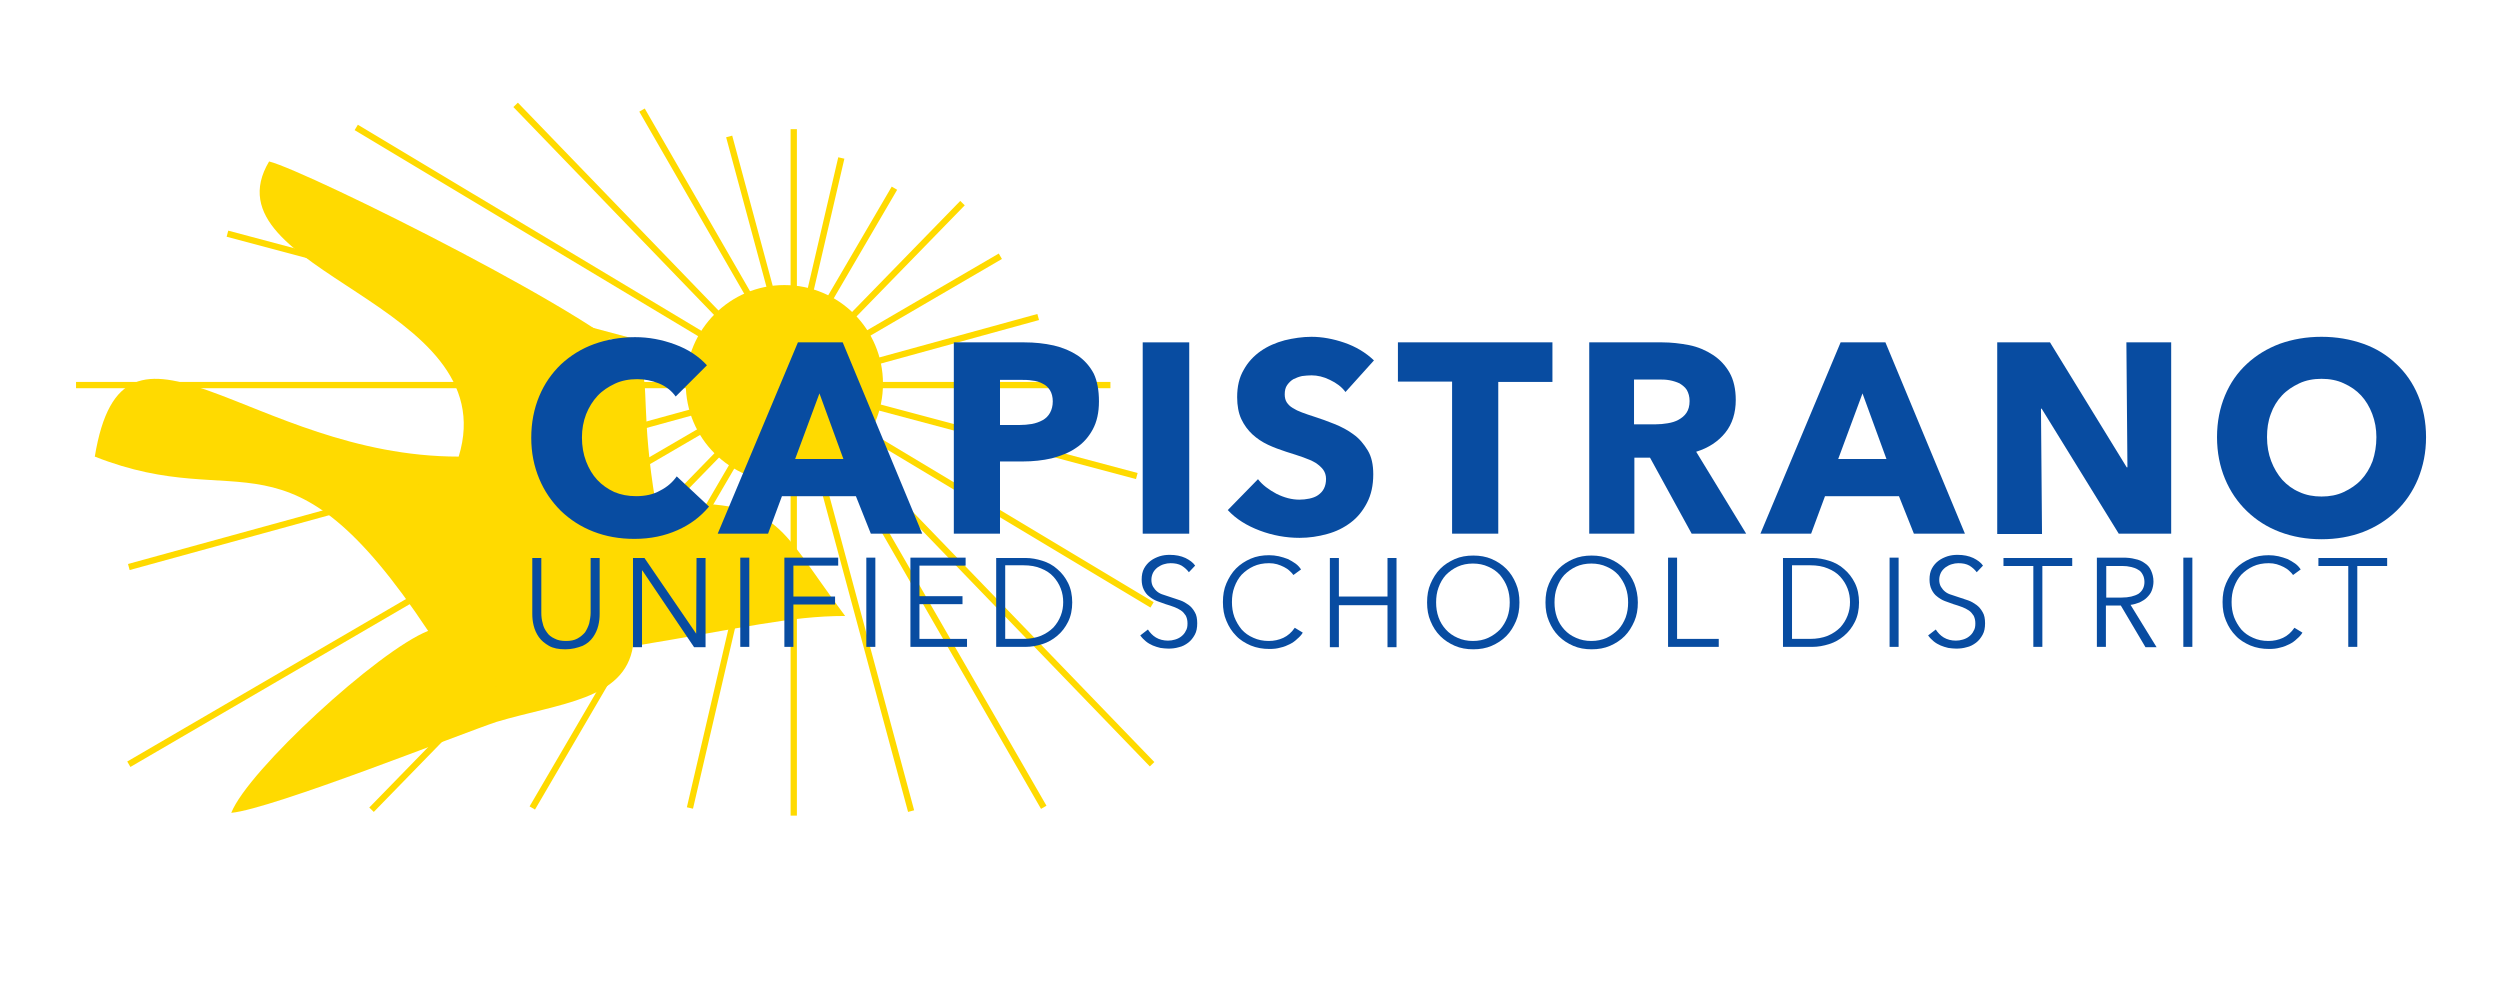 <?xml version="1.0" encoding="utf-8"?>
<!-- Generator: Adobe Illustrator 26.0.2, SVG Export Plug-In . SVG Version: 6.00 Build 0)  -->
<svg version="1.1" id="Layer_1" xmlns="http://www.w3.org/2000/svg" xmlns:xlink="http://www.w3.org/1999/xlink" x="0px" y="0px"
	 viewBox="0 0 720 283.4" style="enable-background:new 0 0 720 283.4;" xml:space="preserve">
<style type="text/css">
	.st0{fill:#FFDA00;}
	.st1{fill-rule:evenodd;clip-rule:evenodd;fill:none;stroke:#FFDA00;stroke-width:1.812;stroke-miterlimit:10;}
	.st2{fill:#084CA1;}
</style>
<g>
	<g>
		<path class="st0" d="M77.5,46.5c10.7,2.6,100.2,47.1,106.9,58.9c2.6,5,0.2,14.4,4.4,39.3c36.9,0,33.6,4.6,54.6,32.7
			c-15.9,0-29.5,3.5-61.1,8.7c-2.4,15.5-21.2,16.4-39.3,21.8c-9.4,3.1-64.6,25.1-76.4,26.2c4.8-12.2,42.3-46.7,56.7-52.4
			c-41-61.8-53-33.2-96-50.2c8.3-50.4,44.7,0,104.8,0C145.8,86.9,58.5,78.4,77.5,46.5z"/>
		<line class="st1" x1="37.1" y1="163.3" x2="299" y2="91.3"/>
		<line class="st1" x1="228.6" y1="37.2" x2="228.6" y2="234.9"/>
		<line class="st1" x1="37.1" y1="220.1" x2="288.1" y2="73.8"/>
		<line class="st1" x1="102.6" y1="36.7" x2="331.8" y2="174.2"/>
		<line class="st1" x1="242.3" y1="45.5" x2="198.7" y2="232.7"/>
		<line class="st1" x1="148.5" y1="30.2" x2="331.8" y2="220.1"/>
		<line class="st1" x1="210" y1="39.3" x2="262.4" y2="233.6"/>
		<line class="st1" x1="21.9" y1="110.9" x2="319.8" y2="110.9"/>
		<line class="st1" x1="65.5" y1="67.3" x2="327.4" y2="137.1"/>
		<path class="st0" d="M225.9,82.1c15.7,0,28.4,12.7,28.4,28.4c0,15.7-12.7,28.4-28.4,28.4c-15.7,0-28.4-12.7-28.4-28.4
			C197.6,94.8,210.3,82.1,225.9,82.1z"/>
		<line class="st1" x1="107" y1="233.2" x2="277.2" y2="58.5"/>
		<line class="st1" x1="184.9" y1="31.7" x2="300.6" y2="232.5"/>
		<line class="st1" x1="257.6" y1="54.2" x2="153.3" y2="232.7"/>
	</g>
	<g>
		<path class="st2" d="M195.1,152.7c-3.6,1.6-7.7,2.5-12.4,2.5c-4.3,0-8.2-0.7-11.8-2.1c-3.6-1.4-6.7-3.4-9.4-6
			c-2.6-2.6-4.7-5.6-6.2-9.2c-1.5-3.6-2.3-7.5-2.3-11.8c0-4.4,0.8-8.4,2.3-12c1.5-3.6,3.6-6.6,6.3-9.2c2.7-2.5,5.9-4.5,9.5-5.8
			c3.6-1.3,7.6-2,11.8-2c3.9,0,7.7,0.7,11.5,2.1c3.8,1.4,6.8,3.4,9.2,6l-9,9c-1.2-1.7-2.9-3-4.9-3.8c-2-0.8-4.1-1.2-6.2-1.2
			c-2.3,0-4.5,0.4-6.4,1.3c-1.9,0.9-3.6,2-5,3.5c-1.4,1.5-2.5,3.3-3.3,5.3c-0.8,2.1-1.2,4.3-1.2,6.7c0,2.5,0.4,4.8,1.2,6.9
			c0.8,2.1,1.9,3.9,3.2,5.3c1.4,1.5,3,2.6,4.9,3.5c1.9,0.8,4,1.2,6.3,1.2c2.6,0,5-0.5,6.9-1.6c2-1,3.6-2.4,4.8-4.1l9.3,8.7
			C201.7,148.9,198.7,151.1,195.1,152.7z"/>
		<path class="st2" d="M250.8,153.7l-4.3-10.8h-21.3l-4,10.8h-14.5l23.1-55.1h12.9l22.9,55.1H250.8z M236,113.3l-7,18.9h13.9
			L236,113.3z"/>
		<path class="st2" d="M316.5,115.6c0,3.2-0.6,5.9-1.8,8.1c-1.2,2.2-2.8,4-4.8,5.3c-2,1.4-4.4,2.3-7,3c-2.6,0.6-5.4,0.9-8.3,0.9H288
			v20.8h-13.3V98.6h20.3c3,0,5.8,0.3,8.5,0.9c2.6,0.6,4.9,1.6,6.9,2.9c1.9,1.3,3.5,3.1,4.6,5.2C316,109.7,316.5,112.4,316.5,115.6z
			 M303.2,115.6c0-1.3-0.3-2.4-0.8-3.2c-0.5-0.8-1.2-1.5-2.1-1.9c-0.9-0.5-1.9-0.8-3-0.9c-1.1-0.2-2.3-0.2-3.5-0.2H288v13h5.6
			c1.2,0,2.4-0.1,3.6-0.3c1.1-0.2,2.2-0.6,3.1-1.1c0.9-0.5,1.6-1.2,2.1-2.1C302.9,118,303.2,116.9,303.2,115.6z"/>
		<path class="st2" d="M329.1,153.7V98.6h13.4v55.1H329.1z"/>
		<path class="st2" d="M387.5,112.9c-1.1-1.5-2.6-2.6-4.5-3.5c-1.8-0.9-3.6-1.3-5.3-1.3c-0.9,0-1.8,0.1-2.7,0.2
			c-0.9,0.2-1.7,0.5-2.5,0.9c-0.7,0.4-1.3,1-1.8,1.7c-0.5,0.7-0.7,1.6-0.7,2.7c0,0.9,0.2,1.7,0.6,2.3c0.4,0.6,1,1.2,1.7,1.6
			c0.8,0.5,1.6,0.9,2.7,1.3s2.2,0.8,3.5,1.2c1.9,0.6,3.8,1.3,5.8,2.1c2,0.8,3.9,1.8,5.5,3c1.7,1.2,3,2.8,4.1,4.6
			c1.1,1.8,1.6,4.1,1.6,6.9c0,3.2-0.6,5.9-1.8,8.2c-1.2,2.3-2.7,4.2-4.7,5.7c-2,1.5-4.2,2.6-6.8,3.3c-2.5,0.7-5.2,1.1-7.9,1.1
			c-3.9,0-7.8-0.7-11.5-2.1c-3.7-1.4-6.8-3.3-9.2-5.9l8.7-8.9c1.3,1.7,3.1,3,5.3,4.2c2.2,1.1,4.4,1.7,6.6,1.7c1,0,1.9-0.1,2.9-0.3
			c0.9-0.2,1.8-0.5,2.5-1c0.7-0.5,1.3-1.1,1.7-1.9c0.4-0.8,0.6-1.7,0.6-2.8c0-1-0.3-1.9-0.8-2.6c-0.5-0.7-1.3-1.4-2.2-2
			c-1-0.6-2.2-1.1-3.6-1.6c-1.4-0.5-3-1-4.9-1.6c-1.8-0.6-3.5-1.2-5.2-2c-1.7-0.8-3.2-1.8-4.5-3c-1.3-1.2-2.4-2.7-3.2-4.4
			c-0.8-1.7-1.2-3.9-1.2-6.3c0-3.1,0.6-5.7,1.9-7.9c1.2-2.2,2.9-4,4.9-5.4c2-1.4,4.3-2.4,6.9-3.1c2.5-0.6,5.1-1,7.7-1
			c3.1,0,6.3,0.6,9.5,1.7c3.2,1.1,6.1,2.8,8.5,5.1L387.5,112.9z"/>
		<path class="st2" d="M431.5,109.9v43.8h-13.3v-43.8h-15.6V98.6h44.5v11.4H431.5z"/>
		<path class="st2" d="M487.2,153.7l-12-21.9h-4.5v21.9h-13V98.6h21c2.6,0,5.2,0.3,7.8,0.8c2.5,0.5,4.8,1.5,6.8,2.8
			c2,1.3,3.6,3,4.8,5.1c1.2,2.1,1.8,4.8,1.8,7.9c0,3.7-1,6.9-3,9.4c-2,2.5-4.8,4.4-8.4,5.5l14.4,23.6H487.2z M486.6,115.5
			c0-1.3-0.3-2.3-0.8-3.2c-0.5-0.8-1.3-1.4-2.1-1.9c-0.9-0.4-1.8-0.7-2.9-0.9c-1.1-0.2-2.1-0.2-3.1-0.2h-7.1v12.9h6.3
			c1.1,0,2.2-0.1,3.4-0.3s2.2-0.5,3.1-1c0.9-0.5,1.7-1.1,2.3-2C486.3,118,486.6,116.9,486.6,115.5z"/>
		<path class="st2" d="M551.2,153.7l-4.3-10.8h-21.3l-4,10.8H507l23.1-55.1h12.9l22.9,55.1H551.2z M536.4,113.3l-7,18.9h13.9
			L536.4,113.3z"/>
		<path class="st2" d="M610.2,153.7L588,117.7h-0.2l0.3,36.1h-12.9V98.6h15.2l22.1,36h0.2l-0.3-36h12.9v55.1H610.2z"/>
		<path class="st2" d="M698.7,125.9c0,4.4-0.8,8.3-2.3,12c-1.5,3.6-3.6,6.7-6.3,9.3c-2.7,2.6-5.9,4.6-9.5,6c-3.7,1.4-7.7,2.1-12,2.1
			c-4.3,0-8.3-0.7-12-2.1c-3.7-1.4-6.8-3.4-9.5-6c-2.7-2.6-4.8-5.7-6.3-9.3c-1.5-3.6-2.3-7.6-2.3-12c0-4.4,0.8-8.4,2.3-12
			c1.5-3.6,3.6-6.6,6.3-9.1c2.7-2.5,5.8-4.4,9.5-5.8c3.7-1.3,7.6-2,12-2c4.3,0,8.3,0.7,12,2c3.7,1.3,6.9,3.3,9.5,5.8
			c2.7,2.5,4.8,5.5,6.3,9.1C697.9,117.5,698.7,121.5,698.7,125.9z M684.4,125.9c0-2.4-0.4-4.6-1.2-6.7c-0.8-2.1-1.9-3.9-3.2-5.3
			c-1.4-1.5-3-2.6-5-3.5c-1.9-0.9-4.1-1.3-6.4-1.3s-4.5,0.4-6.4,1.3c-1.9,0.9-3.6,2-5,3.5c-1.4,1.5-2.5,3.3-3.2,5.3
			c-0.8,2.1-1.1,4.3-1.1,6.7c0,2.5,0.4,4.8,1.2,6.9c0.8,2.1,1.9,3.9,3.2,5.4c1.4,1.5,3,2.7,4.9,3.5c1.9,0.9,4.1,1.3,6.4,1.3
			s4.5-0.4,6.4-1.3c1.9-0.9,3.6-2,5-3.5c1.4-1.5,2.5-3.3,3.3-5.4C684,130.7,684.4,128.4,684.4,125.9z"/>
		<path class="st2" d="M162.8,187c-1.9,0-3.5-0.3-4.7-1c-1.2-0.7-2.2-1.5-2.9-2.5c-0.7-1-1.2-2.1-1.5-3.3c-0.3-1.2-0.4-2.3-0.4-3.4
			v-16.1h2.6v15.8c0,1,0.1,2,0.4,3c0.2,1,0.6,1.8,1.2,2.6c0.5,0.8,1.3,1.4,2.2,1.8c0.9,0.5,2,0.7,3.3,0.7c1.3,0,2.4-0.2,3.3-0.7
			c0.9-0.5,1.6-1.1,2.2-1.8c0.5-0.8,0.9-1.6,1.2-2.6c0.2-1,0.4-2,0.4-3v-15.8h2.6v16.1c0,1.1-0.1,2.2-0.4,3.4
			c-0.3,1.2-0.8,2.3-1.5,3.3c-0.7,1-1.7,1.9-3,2.5C166.2,186.6,164.7,187,162.8,187z"/>
		<path class="st2" d="M200.5,182.5L200.5,182.5l0.1-21.8h2.6v25.7h-3.3L185,164.3h-0.1v22.1h-2.6v-25.7h3.3L200.5,182.5z"/>
		<path class="st2" d="M215.8,186.3h-2.6v-25.7h2.6V186.3z"/>
		<path class="st2" d="M228.5,186.3h-2.6v-25.7h15.5v2.3h-12.9v8.9h12v2.3h-12V186.3z"/>
		<path class="st2" d="M252.1,186.3h-2.6v-25.7h2.6V186.3z"/>
		<path class="st2" d="M264.8,184h13.7v2.3h-16.3v-25.7h15.9v2.3h-13.3v8.8h12.4v2.3h-12.4V184z"/>
		<path class="st2" d="M286.9,160.7h8.5c1.6,0,3.2,0.3,4.8,0.8c1.6,0.5,3.1,1.3,4.3,2.4c1.3,1.1,2.3,2.4,3.1,4
			c0.8,1.6,1.2,3.5,1.2,5.6c0,2.1-0.4,4-1.2,5.6c-0.8,1.6-1.8,2.9-3.1,4c-1.3,1.1-2.7,1.9-4.3,2.4c-1.6,0.5-3.2,0.8-4.8,0.8h-8.5
			V160.7z M289.5,184h5.2c1.9,0,3.6-0.3,5.1-0.9c1.4-0.6,2.6-1.4,3.6-2.4c0.9-1,1.6-2.1,2.1-3.4c0.5-1.3,0.7-2.5,0.7-3.9
			c0-1.3-0.2-2.6-0.7-3.9c-0.5-1.3-1.2-2.4-2.1-3.4c-0.9-1-2.1-1.8-3.6-2.4c-1.4-0.6-3.1-0.9-5.1-0.9h-5.2V184z"/>
		<path class="st2" d="M342.4,164.8c-0.6-0.8-1.3-1.4-2.1-1.9c-0.9-0.5-1.9-0.7-3.2-0.7c-0.6,0-1.3,0.1-1.9,0.3
			c-0.7,0.2-1.2,0.5-1.8,0.9c-0.5,0.4-1,0.9-1.3,1.5c-0.3,0.6-0.5,1.3-0.5,2.1c0,0.8,0.2,1.5,0.5,2c0.3,0.5,0.7,1,1.2,1.4
			c0.5,0.4,1.1,0.7,1.8,0.9c0.7,0.2,1.4,0.5,2.1,0.7c0.9,0.3,1.8,0.6,2.7,0.9c0.9,0.3,1.7,0.8,2.4,1.3c0.7,0.5,1.3,1.2,1.8,2.1
			c0.5,0.8,0.7,1.9,0.7,3.2c0,1.3-0.2,2.4-0.7,3.3c-0.5,0.9-1.1,1.7-1.9,2.3c-0.8,0.6-1.7,1.1-2.7,1.3c-1,0.3-2,0.4-3,0.4
			c-0.8,0-1.5-0.1-2.3-0.2c-0.8-0.2-1.5-0.4-2.2-0.7c-0.7-0.3-1.4-0.7-2-1.2c-0.6-0.5-1.1-1-1.6-1.7l2.2-1.7
			c0.6,0.9,1.3,1.7,2.3,2.3c1,0.6,2.2,0.9,3.5,0.9c0.7,0,1.3-0.1,2-0.3c0.7-0.2,1.3-0.5,1.8-0.9c0.5-0.4,1-0.9,1.3-1.6
			c0.4-0.6,0.5-1.3,0.5-2.2c0-0.9-0.2-1.6-0.5-2.2c-0.4-0.6-0.8-1.1-1.4-1.5c-0.6-0.4-1.2-0.7-2-1c-0.7-0.3-1.5-0.5-2.4-0.8
			c-0.8-0.3-1.7-0.6-2.5-0.9c-0.8-0.3-1.6-0.8-2.2-1.3c-0.7-0.5-1.2-1.2-1.6-2c-0.4-0.8-0.6-1.8-0.6-2.9c0-1.2,0.2-2.3,0.7-3.2
			c0.5-0.9,1.1-1.6,1.9-2.2c0.8-0.6,1.7-1,2.6-1.3c1-0.3,1.9-0.4,2.9-0.4c1.7,0,3.2,0.3,4.5,0.9c1.2,0.6,2.2,1.3,2.8,2.2
			L342.4,164.8z"/>
		<path class="st2" d="M375.2,182.2c-0.4,0.7-1,1.3-1.6,1.8c-0.6,0.6-1.3,1.1-2.1,1.5c-0.8,0.4-1.7,0.8-2.7,1c-1,0.3-2,0.4-3.2,0.4
			c-1.9,0-3.7-0.3-5.4-1c-1.6-0.7-3.1-1.6-4.2-2.8c-1.2-1.2-2.1-2.6-2.8-4.3c-0.7-1.6-1-3.4-1-5.4c0-2,0.3-3.8,1-5.4
			c0.7-1.6,1.6-3.1,2.8-4.3c1.2-1.2,2.6-2.1,4.2-2.8c1.6-0.7,3.4-1,5.3-1c0.9,0,1.9,0.1,2.8,0.3c0.9,0.2,1.8,0.5,2.6,0.8
			c0.8,0.4,1.5,0.8,2.2,1.3c0.7,0.5,1.2,1.1,1.6,1.7l-2.2,1.6c-0.3-0.4-0.6-0.8-1.1-1.2c-0.4-0.4-1-0.8-1.6-1.1
			c-0.6-0.3-1.3-0.6-2-0.8c-0.7-0.2-1.5-0.3-2.3-0.3c-1.7,0-3.2,0.3-4.5,0.9c-1.3,0.6-2.4,1.4-3.4,2.4c-0.9,1-1.6,2.2-2.1,3.6
			c-0.5,1.3-0.7,2.8-0.7,4.3c0,1.5,0.2,2.9,0.7,4.3c0.5,1.3,1.2,2.5,2.1,3.6c0.9,1,2,1.8,3.4,2.4c1.3,0.6,2.8,0.9,4.4,0.9
			c1.5,0,2.9-0.3,4.2-0.9c1.3-0.6,2.4-1.6,3.3-2.9L375.2,182.2z"/>
		<path class="st2" d="M383,160.7h2.6v11.1h14v-11.1h2.6v25.7h-2.6v-12.1h-14v12.1H383V160.7z"/>
		<path class="st2" d="M437.6,173.5c0,2-0.3,3.8-1,5.4c-0.7,1.6-1.6,3.1-2.8,4.3c-1.2,1.2-2.6,2.1-4.2,2.8c-1.6,0.7-3.4,1-5.3,1
			c-1.9,0-3.7-0.3-5.3-1c-1.6-0.7-3-1.6-4.2-2.8c-1.2-1.2-2.1-2.6-2.8-4.3c-0.7-1.6-1-3.4-1-5.4c0-2,0.3-3.8,1-5.4
			c0.7-1.6,1.6-3.1,2.8-4.3c1.2-1.2,2.6-2.1,4.2-2.8c1.6-0.7,3.4-1,5.3-1c1.9,0,3.7,0.3,5.3,1c1.6,0.7,3,1.6,4.2,2.8
			c1.2,1.2,2.1,2.6,2.8,4.3C437.3,169.7,437.6,171.5,437.6,173.5z M434.8,173.5c0-1.5-0.2-2.9-0.7-4.3c-0.5-1.4-1.2-2.5-2.1-3.6
			c-0.9-1-2-1.8-3.4-2.4c-1.3-0.6-2.8-0.9-4.4-0.9c-1.6,0-3.1,0.3-4.4,0.9c-1.3,0.6-2.4,1.4-3.4,2.4c-0.9,1-1.6,2.2-2.1,3.6
			c-0.5,1.3-0.7,2.8-0.7,4.3c0,1.5,0.2,2.9,0.7,4.3c0.5,1.4,1.2,2.5,2.1,3.5c0.9,1,2,1.8,3.4,2.4c1.3,0.6,2.8,0.9,4.4,0.9
			c1.6,0,3.1-0.3,4.4-0.9c1.3-0.6,2.4-1.4,3.4-2.4c0.9-1,1.6-2.2,2.1-3.5C434.6,176.4,434.8,175,434.8,173.5z"/>
		<path class="st2" d="M471.7,173.5c0,2-0.3,3.8-1,5.4c-0.7,1.6-1.6,3.1-2.8,4.3c-1.2,1.2-2.6,2.1-4.2,2.8c-1.6,0.7-3.4,1-5.3,1
			c-1.9,0-3.7-0.3-5.3-1c-1.6-0.7-3-1.6-4.2-2.8c-1.2-1.2-2.1-2.6-2.8-4.3c-0.7-1.6-1-3.4-1-5.4c0-2,0.3-3.8,1-5.4
			c0.7-1.6,1.6-3.1,2.8-4.3c1.2-1.2,2.6-2.1,4.2-2.8c1.6-0.7,3.4-1,5.3-1c1.9,0,3.7,0.3,5.3,1c1.6,0.7,3,1.6,4.2,2.8
			c1.2,1.2,2.1,2.6,2.8,4.3C471.3,169.7,471.7,171.5,471.7,173.5z M468.9,173.5c0-1.5-0.2-2.9-0.7-4.3c-0.5-1.4-1.2-2.5-2.1-3.6
			c-0.9-1-2-1.8-3.4-2.4c-1.3-0.6-2.8-0.9-4.4-0.9c-1.6,0-3.1,0.3-4.4,0.9c-1.3,0.6-2.4,1.4-3.4,2.4c-0.9,1-1.6,2.2-2.1,3.6
			c-0.5,1.3-0.7,2.8-0.7,4.3c0,1.5,0.2,2.9,0.7,4.3c0.5,1.4,1.2,2.5,2.1,3.5c0.9,1,2,1.8,3.4,2.4c1.3,0.6,2.8,0.9,4.4,0.9
			c1.6,0,3.1-0.3,4.4-0.9c1.3-0.6,2.4-1.4,3.4-2.4c0.9-1,1.6-2.2,2.1-3.5C468.7,176.4,468.9,175,468.9,173.5z"/>
		<path class="st2" d="M483,184h12v2.3h-14.6v-25.7h2.6V184z"/>
		<path class="st2" d="M513.5,160.7h8.5c1.6,0,3.2,0.3,4.8,0.8c1.6,0.5,3.1,1.3,4.3,2.4c1.3,1.1,2.3,2.4,3.1,4
			c0.8,1.6,1.2,3.5,1.2,5.6c0,2.1-0.4,4-1.2,5.6c-0.8,1.6-1.8,2.9-3.1,4c-1.3,1.1-2.7,1.9-4.3,2.4c-1.6,0.5-3.2,0.8-4.8,0.8h-8.5
			V160.7z M516.1,184h5.2c1.9,0,3.6-0.3,5.1-0.9c1.4-0.6,2.6-1.4,3.6-2.4c0.9-1,1.6-2.1,2.1-3.4c0.5-1.3,0.7-2.5,0.7-3.9
			c0-1.3-0.2-2.6-0.7-3.9c-0.5-1.3-1.2-2.4-2.1-3.4c-0.9-1-2.1-1.8-3.6-2.4c-1.4-0.6-3.1-0.9-5.1-0.9h-5.2V184z"/>
		<path class="st2" d="M546.8,186.3h-2.6v-25.7h2.6V186.3z"/>
		<path class="st2" d="M569.3,164.8c-0.6-0.8-1.3-1.4-2.1-1.9c-0.9-0.5-1.9-0.7-3.2-0.7c-0.6,0-1.3,0.1-1.9,0.3
			c-0.7,0.2-1.2,0.5-1.8,0.9c-0.5,0.4-1,0.9-1.3,1.5c-0.3,0.6-0.5,1.3-0.5,2.1c0,0.8,0.2,1.5,0.5,2c0.3,0.5,0.7,1,1.2,1.4
			c0.5,0.4,1.1,0.7,1.8,0.9c0.7,0.2,1.4,0.5,2.1,0.7c0.9,0.3,1.8,0.6,2.7,0.9c0.9,0.3,1.7,0.8,2.4,1.3c0.7,0.5,1.3,1.2,1.8,2.1
			c0.5,0.8,0.7,1.9,0.7,3.2c0,1.3-0.2,2.4-0.7,3.3c-0.5,0.9-1.1,1.7-1.9,2.3c-0.8,0.6-1.7,1.1-2.7,1.3c-1,0.3-2,0.4-3,0.4
			c-0.8,0-1.5-0.1-2.3-0.2c-0.8-0.2-1.5-0.4-2.2-0.7c-0.7-0.3-1.4-0.7-2-1.2c-0.6-0.5-1.1-1-1.6-1.7l2.2-1.7
			c0.6,0.9,1.3,1.7,2.3,2.3c1,0.6,2.2,0.9,3.5,0.9c0.7,0,1.3-0.1,2-0.3c0.7-0.2,1.3-0.5,1.8-0.9c0.5-0.4,1-0.9,1.3-1.6
			c0.4-0.6,0.5-1.3,0.5-2.2c0-0.9-0.2-1.6-0.5-2.2c-0.4-0.6-0.8-1.1-1.4-1.5c-0.6-0.4-1.2-0.7-2-1c-0.7-0.3-1.5-0.5-2.4-0.8
			c-0.8-0.3-1.7-0.6-2.5-0.9c-0.8-0.3-1.6-0.8-2.2-1.3c-0.7-0.5-1.2-1.2-1.6-2c-0.4-0.8-0.6-1.8-0.6-2.9c0-1.2,0.2-2.3,0.7-3.2
			c0.5-0.9,1.1-1.6,1.9-2.2c0.8-0.6,1.7-1,2.6-1.3c1-0.3,1.9-0.4,2.9-0.4c1.7,0,3.2,0.3,4.5,0.9c1.2,0.6,2.2,1.3,2.8,2.2
			L569.3,164.8z"/>
		<path class="st2" d="M588.2,186.3h-2.6V163H577v-2.3h19.8v2.3h-8.6V186.3z"/>
		<path class="st2" d="M606.5,186.3h-2.6v-25.7h7.5c1.3,0,2.4,0.1,3.5,0.4c1.1,0.2,2,0.6,2.8,1.2c0.8,0.5,1.4,1.2,1.8,2.1
			c0.4,0.9,0.7,1.9,0.7,3.2c0,0.9-0.2,1.8-0.5,2.6s-0.8,1.4-1.4,2c-0.6,0.6-1.3,1-2.1,1.4c-0.8,0.3-1.7,0.6-2.6,0.7l7.5,12.2h-3.2
			l-7.1-12h-4.3V186.3z M606.5,172.1h4.5c2.1,0,3.7-0.4,4.9-1.1c1.1-0.8,1.7-1.9,1.7-3.4c0-0.8-0.2-1.6-0.5-2.1
			c-0.3-0.6-0.7-1.1-1.3-1.4c-0.6-0.4-1.2-0.6-2-0.8c-0.8-0.2-1.7-0.3-2.6-0.3h-4.6V172.1z"/>
		<path class="st2" d="M631.4,186.3h-2.6v-25.7h2.6V186.3z"/>
		<path class="st2" d="M663.1,182.2c-0.4,0.7-1,1.3-1.6,1.8c-0.6,0.6-1.3,1.1-2.1,1.5c-0.8,0.4-1.7,0.8-2.7,1c-1,0.3-2,0.4-3.2,0.4
			c-1.9,0-3.7-0.3-5.4-1c-1.6-0.7-3.1-1.6-4.2-2.8c-1.2-1.2-2.1-2.6-2.8-4.3c-0.7-1.6-1-3.4-1-5.4c0-2,0.3-3.8,1-5.4
			c0.7-1.6,1.6-3.1,2.8-4.3c1.2-1.2,2.6-2.1,4.2-2.8c1.6-0.7,3.4-1,5.3-1c0.9,0,1.9,0.1,2.8,0.3c0.9,0.2,1.8,0.5,2.6,0.8
			c0.8,0.4,1.5,0.8,2.2,1.3c0.7,0.5,1.2,1.1,1.6,1.7l-2.2,1.6c-0.3-0.4-0.6-0.8-1.1-1.2c-0.4-0.4-1-0.8-1.6-1.1
			c-0.6-0.3-1.3-0.6-2-0.8c-0.7-0.2-1.5-0.3-2.3-0.3c-1.7,0-3.2,0.3-4.5,0.9c-1.3,0.6-2.4,1.4-3.4,2.4c-0.9,1-1.6,2.2-2.1,3.6
			c-0.5,1.3-0.7,2.8-0.7,4.3c0,1.5,0.2,2.9,0.7,4.3c0.5,1.3,1.2,2.5,2.1,3.6c0.9,1,2,1.8,3.4,2.4c1.3,0.6,2.8,0.9,4.4,0.9
			c1.5,0,2.9-0.3,4.2-0.9c1.3-0.6,2.4-1.6,3.3-2.9L663.1,182.2z"/>
		<path class="st2" d="M678.9,186.3h-2.6V163h-8.6v-2.3h19.8v2.3h-8.6V186.3z"/>
	</g>
</g>
</svg>
